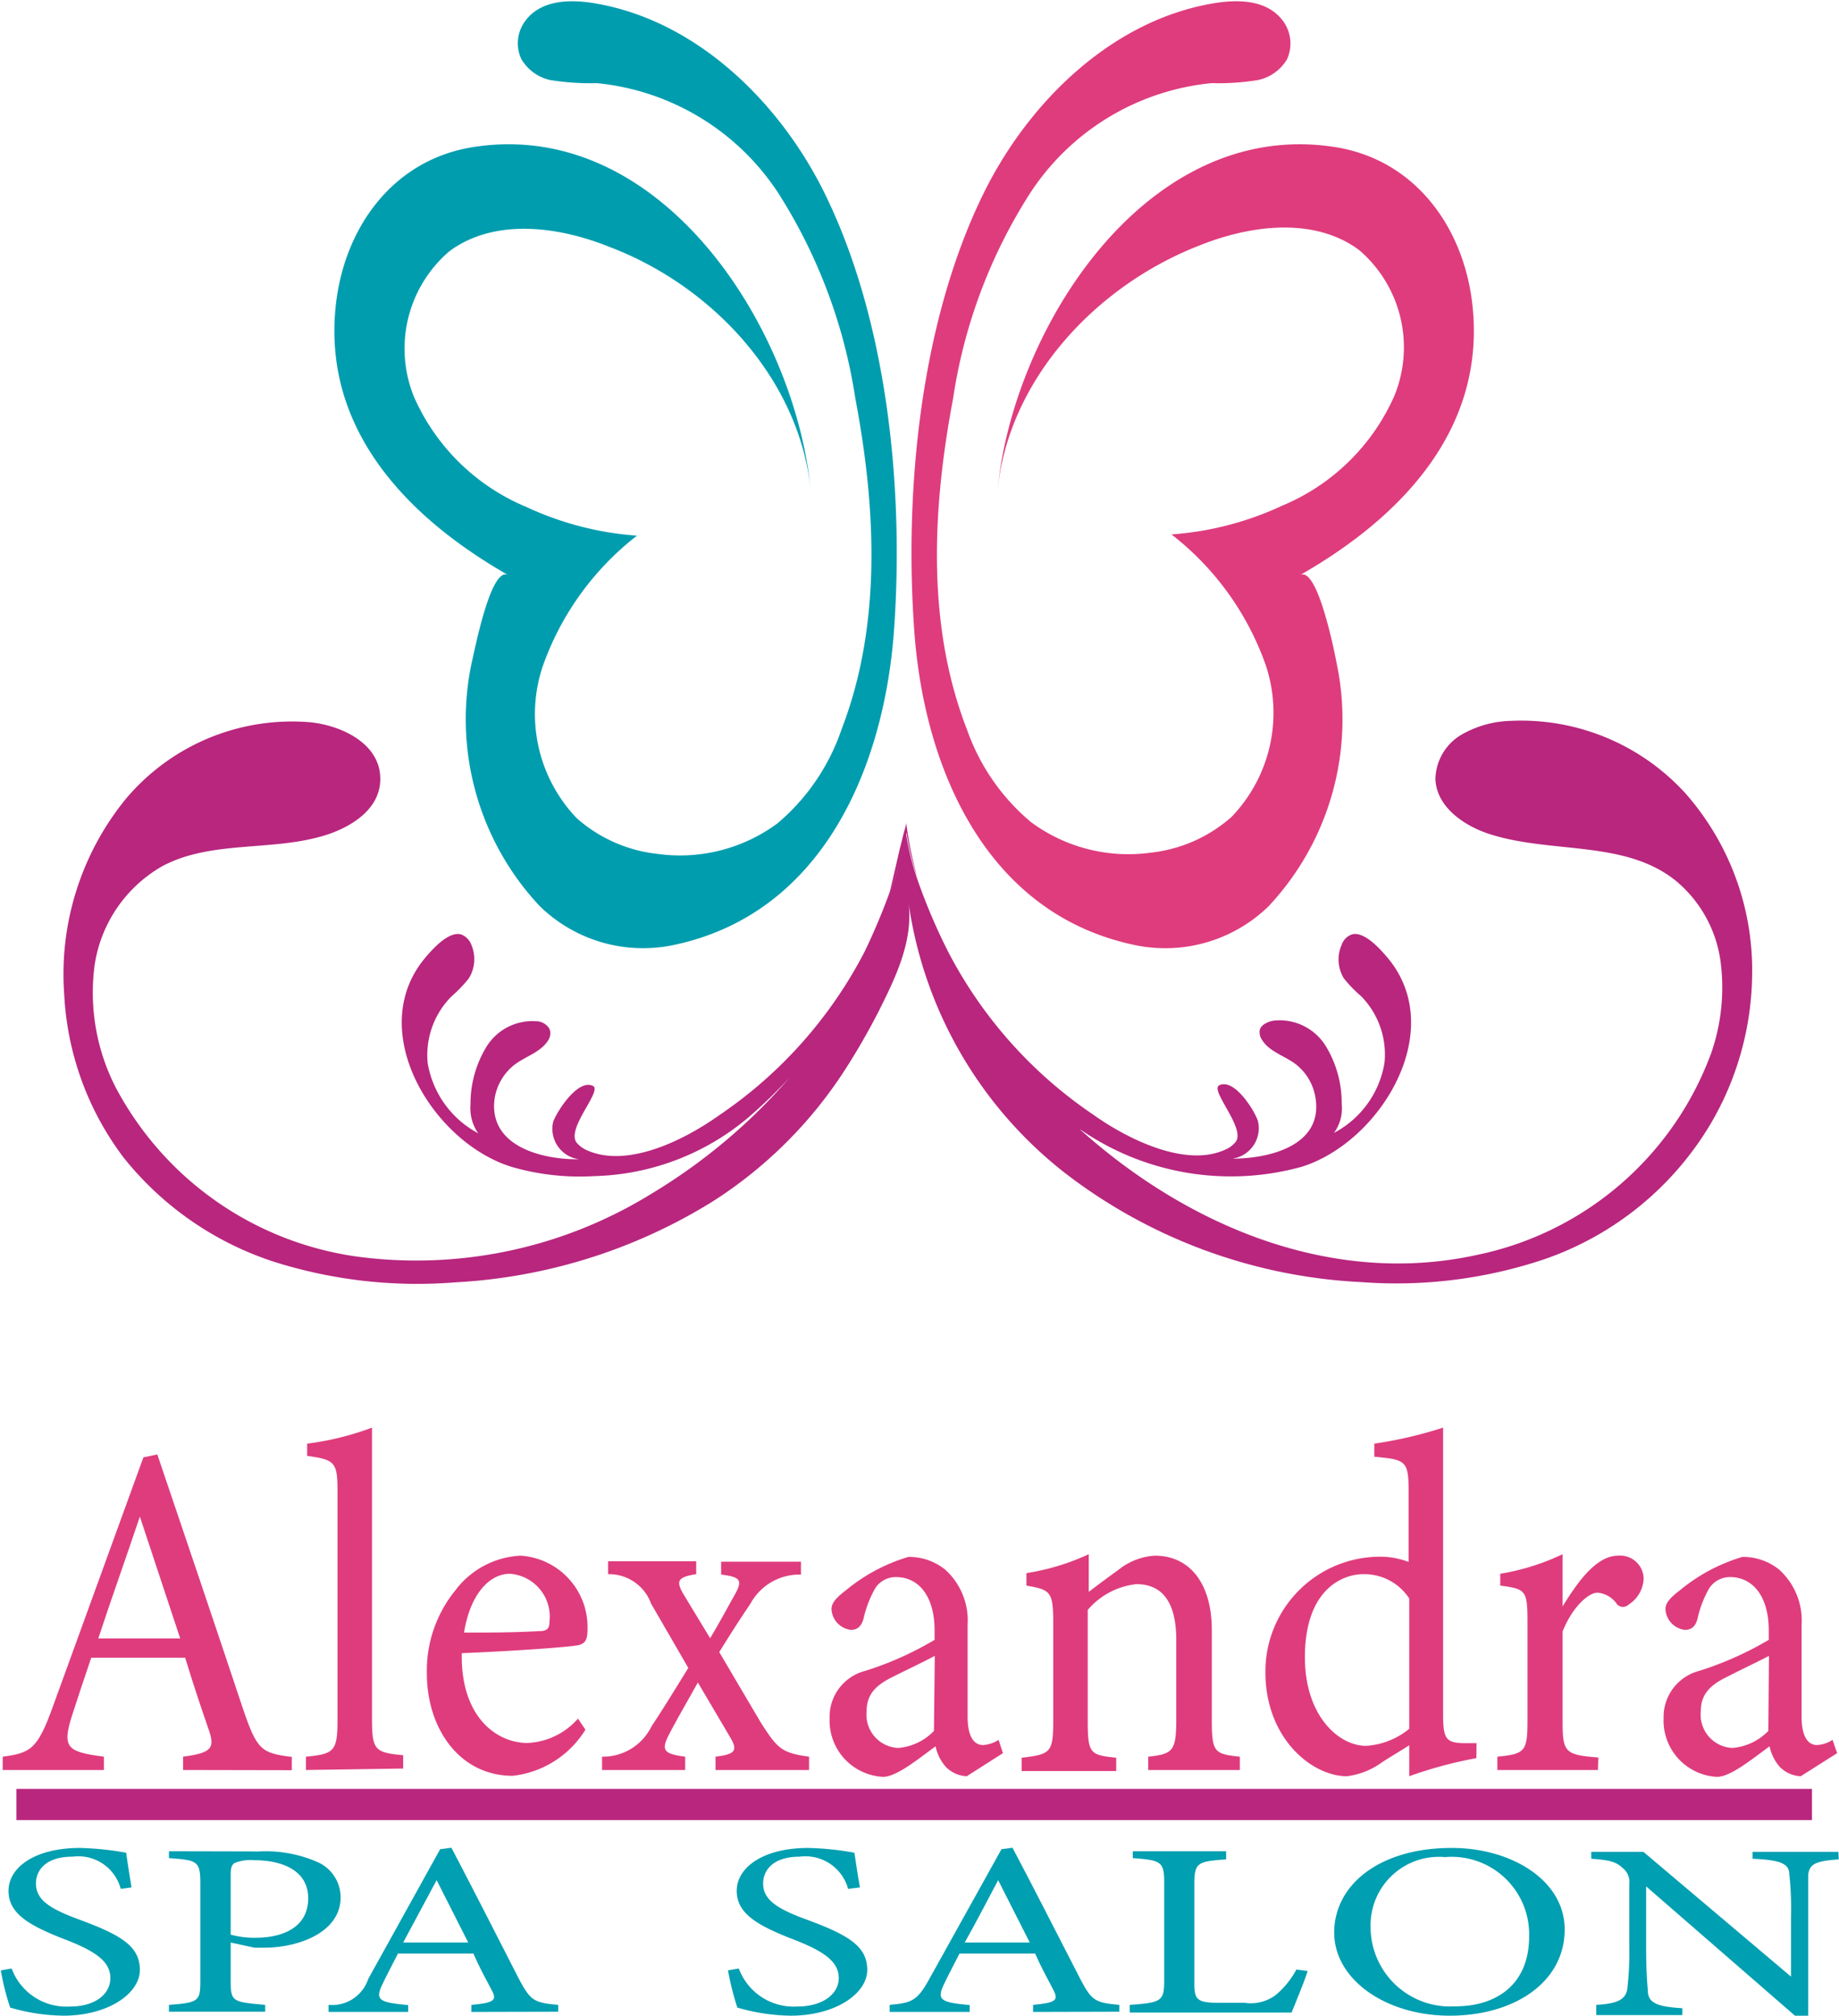 <svg xmlns="http://www.w3.org/2000/svg" viewBox="0 0 88.49 96.97"><defs><style>.cls-1{fill:#009daf;}.cls-2{fill:#df3c7d;}.cls-3{fill:#b8267e;}.cls-4{fill:none;stroke:#b8267e;stroke-miterlimit:10;stroke-width:1.5px;}.cls-5{fill:#009fb1;}</style></defs><title>logo</title><g id="Capa_4" data-name="Capa 4"><path class="cls-1" d="M72.21,44.27c-.67-7.79-7.14-18.1-16.28-16.64-3.84.62-6.17,3.87-6.58,7.59-.66,6,3.46,10.24,8.3,13C56.8,47.73,56,52,55.88,52.46a13.14,13.14,0,0,0,3.28,11.68A7.12,7.12,0,0,0,65.66,66c7.14-1.53,10.08-8.56,10.55-15.15.48-6.78-.31-14.84-3.34-21-2.13-4.33-6.1-8.28-11-9.13-1.14-.2-2.58-.22-3.37.79a1.8,1.8,0,0,0-.22,1.89,2.15,2.15,0,0,0,1.38,1,12.1,12.1,0,0,0,2.25.15,11.8,11.8,0,0,1,8.75,5.32,25.51,25.51,0,0,1,3.69,9.86c1,5.29,1.27,10.9-.67,15.92a10.22,10.22,0,0,1-3.08,4.51,7.88,7.88,0,0,1-5.76,1.47,7,7,0,0,1-3.9-1.72,7.24,7.24,0,0,1-1.64-7.29,13.72,13.72,0,0,1,4.54-6.3,15.11,15.11,0,0,1-5.32-1.38,10.17,10.17,0,0,1-5.41-5.3,6.16,6.16,0,0,1,1.7-7c2.14-1.59,5.18-1.22,7.66-.23C67.5,34.3,71.74,38.88,72.21,44.27Z" transform="translate(-33.19 -20.55)"/><path class="cls-2" d="M81.18,44.27c.67-7.79,7.14-18.1,16.28-16.64,3.84.62,6.17,3.87,6.58,7.59.66,6-3.46,10.24-8.3,13,.85-.48,1.68,3.78,1.77,4.25a13.14,13.14,0,0,1-3.28,11.68A7.13,7.13,0,0,1,87.73,66c-7.14-1.53-10.09-8.56-10.55-15.15-.48-6.78.31-14.84,3.34-21,2.13-4.33,6.1-8.28,11-9.13,1.15-.2,2.58-.22,3.37.79a1.83,1.83,0,0,1,.23,1.89,2.14,2.14,0,0,1-1.39,1,11.94,11.94,0,0,1-2.24.15,11.78,11.78,0,0,0-8.75,5.32,25.19,25.19,0,0,0-3.69,9.86c-1,5.29-1.28,10.9.67,15.92A10.22,10.22,0,0,0,82.8,60.1a7.88,7.88,0,0,0,5.76,1.47,7,7,0,0,0,3.89-1.72,7.23,7.23,0,0,0,1.65-7.29,13.72,13.72,0,0,0-4.54-6.3,15.11,15.11,0,0,0,5.32-1.38,10.17,10.17,0,0,0,5.41-5.3,6.16,6.16,0,0,0-1.7-7c-2.14-1.59-5.18-1.22-7.66-.23C85.89,34.3,81.65,38.88,81.18,44.27Z" transform="translate(-33.19 -20.55)"/><path class="cls-3" d="M117.5,67.46a14.43,14.43,0,0,1-2,7.16,15,15,0,0,1-8,6.51,22.4,22.4,0,0,1-8.79,1.1A25.38,25.38,0,0,1,84.46,77a20.08,20.08,0,0,1-7.55-13c.23,1.87-.67,3.67-1.48,5.28q-.69,1.34-1.5,2.61a21,21,0,0,1-6.48,6.48,26.11,26.11,0,0,1-12.34,3.87,22.85,22.85,0,0,1-8.77-1,15.31,15.31,0,0,1-7.2-5,14.19,14.19,0,0,1-2.86-7.85,13.35,13.35,0,0,1,2.95-9.39,10.45,10.45,0,0,1,8.93-3.7c1.5.17,3.19,1,3.32,2.52S50.27,60.24,49,60.68c-2.59.87-5.58.25-8,1.54A6.6,6.6,0,0,0,37.74,67a10,10,0,0,0,1,5.83A15.57,15.57,0,0,0,50.36,81,21.51,21.51,0,0,0,64.5,78a27.7,27.7,0,0,0,4.93-3.76c.62-.6,1.21-1.22,1.77-1.87A22.82,22.82,0,0,1,69.55,74a11.94,11.94,0,0,1-7.76,3.13,11.76,11.76,0,0,1-4-.45c-3.81-1.19-7.1-6.61-4.1-10.1.34-.4,1.09-1.23,1.68-1.08a.85.85,0,0,1,.5.5,1.75,1.75,0,0,1-.13,1.63,6.75,6.75,0,0,1-.83.86,4,4,0,0,0-1.14,3.21,4.71,4.71,0,0,0,2.43,3.37,2.12,2.12,0,0,1-.37-1.4,5.27,5.27,0,0,1,.76-2.75A2.6,2.6,0,0,1,59,69.68c.3,0,.65.23.67.53a.64.64,0,0,1-.11.4c-.35.55-1.05.75-1.57,1.13a2.56,2.56,0,0,0-1,1.66c-.31,2.29,2.27,2.94,4.06,2.92a1.48,1.48,0,0,1-1.24-1.81C60,74,61,72.44,61.72,72.79c.47.23-1.26,2-.8,2.71a1.35,1.35,0,0,0,.52.39c2,.89,4.79-.57,6.36-1.69a21.35,21.35,0,0,0,7-7.88A31,31,0,0,0,76,63.47a14.1,14.1,0,0,0,.78-2.87,12.68,12.68,0,0,0,.53,2.19,0,0,0,0,0,0,0,28.28,28.28,0,0,0,1.48,3.5,21.29,21.29,0,0,0,7,7.88c1.57,1.12,4.4,2.58,6.35,1.69a1.28,1.28,0,0,0,.52-.39c.46-.67-1.27-2.48-.8-2.71.72-.35,1.69,1.2,1.86,1.72a1.48,1.48,0,0,1-1.23,1.81c1.78,0,4.37-.63,4-2.92a2.54,2.54,0,0,0-1-1.66c-.53-.38-1.23-.58-1.57-1.13a.65.65,0,0,1-.12-.4c0-.3.37-.48.68-.53A2.61,2.61,0,0,1,97,70.9a5.26,5.26,0,0,1,.75,2.75,2,2,0,0,1-.37,1.4,4.66,4.66,0,0,0,2.43-3.37,4,4,0,0,0-1.13-3.21,6.13,6.13,0,0,1-.83-.86A1.75,1.75,0,0,1,97.75,66a.8.8,0,0,1,.5-.5c.58-.15,1.33.68,1.67,1.08,3,3.49-.29,8.91-4.09,10.1a12.76,12.76,0,0,1-10.71-1.83c5.16,4.65,12.1,7.6,19.1,6.08a15.3,15.3,0,0,0,11.3-9.69,9.6,9.6,0,0,0,.46-4.44,6.11,6.11,0,0,0-2.13-3.86c-2.45-2-6-1.3-9-2.27-1.26-.41-2.56-1.34-2.59-2.66a2.54,2.54,0,0,1,1.21-2.09,5,5,0,0,1,2.39-.69,10.69,10.69,0,0,1,8.47,3.53A12.87,12.87,0,0,1,117.5,67.46Z" transform="translate(-33.19 -20.55)"/><path class="cls-3" d="M77.34,62.79a12.68,12.68,0,0,1-.53-2.19A14.1,14.1,0,0,1,76,63.47c.17-.7.33-1.4.49-2.1.06-.22.11-.43.16-.64s.12-.39.15-.59a2,2,0,0,1,0,.35c0-.11,0-.22,0-.32A17.79,17.79,0,0,0,77.34,62.79Z" transform="translate(-33.19 -20.55)"/><path class="cls-2" d="M42,105.7v-.64c1.37-.18,1.54-.41,1.24-1.28s-.69-2-1.14-3.48H37.58c-.34,1-.65,1.93-.95,2.86-.46,1.49-.17,1.67,1.56,1.9v.64H33.32v-.64c1.33-.18,1.67-.34,2.41-2.4l4.36-12,.67-.14c1.33,3.92,2.79,8.24,4.11,12.2.68,2,.87,2.17,2.36,2.35v.64ZM39.92,93.51c-.67,2-1.39,4-2,5.86h3.94Z" transform="translate(-33.19 -20.55)"/><path class="cls-2" d="M47.91,105.7v-.64c1.35-.13,1.52-.25,1.52-1.76v-11c0-1.39-.11-1.53-1.46-1.71V90a13.76,13.76,0,0,0,3.12-.77v14c0,1.51.13,1.63,1.5,1.76v.64Z" transform="translate(-33.19 -20.55)"/><path class="cls-2" d="M61.36,103.76a4.72,4.72,0,0,1-3.5,2.22c-2.57,0-4.13-2.29-4.13-4.92a6.11,6.11,0,0,1,1.37-4,4.17,4.17,0,0,1,3.14-1.67,3.44,3.44,0,0,1,3.22,3.54c0,.46-.08.67-.42.76s-3.12.29-5.63.39c-.06,3.06,1.67,4.32,3.16,4.32A3.43,3.43,0,0,0,61,103.23Zm-3.63-7.5c-1,0-1.92,1-2.21,2.83,1.18,0,2.36,0,3.6-.07.38,0,.51-.11.51-.45A2.07,2.07,0,0,0,57.73,96.26Z" transform="translate(-33.19 -20.55)"/><path class="cls-2" d="M67.62,105.7v-.64c.9-.11,1.09-.27.73-.89l-1.58-2.68c-.46.83-.93,1.63-1.35,2.43s-.36,1,.74,1.14v.64h-4v-.64a2.6,2.6,0,0,0,2.38-1.46c.59-.89,1.14-1.79,1.77-2.81L64.52,97.7a2.15,2.15,0,0,0-2.07-1.42v-.62h4.24v.62c-.89.14-1,.32-.59,1l1.26,2.08c.4-.66.82-1.44,1.2-2.12s.24-.83-.67-.94v-.62h3.84v.62A2.68,2.68,0,0,0,69.3,97.7c-.29.43-.8,1.19-1.5,2.33l2,3.39c.8,1.25,1,1.46,2.32,1.64v.64Z" transform="translate(-33.19 -20.55)"/><path class="cls-2" d="M79.71,106a1.5,1.5,0,0,1-1-.44,2.12,2.12,0,0,1-.5-1c-.85.62-1.88,1.47-2.53,1.47a2.71,2.71,0,0,1-2.57-2.82,2.28,2.28,0,0,1,1.72-2.28,15.76,15.76,0,0,0,3.33-1.49v-.46c0-1.62-.75-2.56-1.85-2.56a1.17,1.17,0,0,0-1,.53,5.18,5.18,0,0,0-.57,1.48c-.11.37-.3.53-.61.53a1.06,1.06,0,0,1-.93-1c0-.32.28-.59.7-.91a8.5,8.5,0,0,1,3-1.6,2.76,2.76,0,0,1,1.77.61,3.3,3.3,0,0,1,1.08,2.66v4.41c0,1.05.36,1.37.74,1.37a1.52,1.52,0,0,0,.75-.25l.21.64Zm-1.54-5.79c-.46.25-1.47.73-2,1-.8.39-1.28.82-1.28,1.67a1.6,1.6,0,0,0,1.52,1.76,2.68,2.68,0,0,0,1.72-.82Z" transform="translate(-33.19 -20.55)"/><path class="cls-2" d="M88.44,105.7v-.64c1.22-.13,1.35-.29,1.35-1.85V99.44c0-1.61-.53-2.68-1.92-2.68A3.57,3.57,0,0,0,85.53,98v5.35c0,1.58.13,1.63,1.37,1.76v.64H82.35v-.64c1.39-.16,1.52-.25,1.52-1.76V98.59c0-1.49-.15-1.56-1.29-1.76v-.6a11.27,11.27,0,0,0,3-.91v1.81c.42-.32.89-.67,1.43-1.06a3.08,3.08,0,0,1,1.75-.68c1.69,0,2.74,1.35,2.74,3.57v4.34c0,1.56.13,1.63,1.35,1.76v.64Z" transform="translate(-33.19 -20.55)"/><path class="cls-2" d="M104.23,105.13A20.55,20.55,0,0,0,101,106v-1.49c-.38.25-.93.57-1.31.82A3.62,3.62,0,0,1,98,106c-1.69,0-3.92-1.83-3.92-5a5.52,5.52,0,0,1,5.46-5.56,3.88,3.88,0,0,1,1.43.25V92.28c0-1.47-.15-1.51-1.65-1.65V90a20.23,20.23,0,0,0,3.31-.77v13.79c0,1.19.15,1.35.93,1.39l.68,0ZM101,97.45a2.58,2.58,0,0,0-2.21-1.17c-1,0-2.81.73-2.81,4,0,2.77,1.58,4.24,2.93,4.26a3.64,3.64,0,0,0,2.09-.82Z" transform="translate(-33.19 -20.55)"/><path class="cls-2" d="M110.08,105.7h-4.84v-.64c1.33-.13,1.45-.25,1.45-1.74V98.57c0-1.51-.08-1.58-1.31-1.74v-.57a11.21,11.21,0,0,0,3-.94v2.51c.73-1.18,1.62-2.44,2.67-2.44a1.13,1.13,0,0,1,1.23,1.1,1.55,1.55,0,0,1-.72,1.25.39.39,0,0,1-.55,0,1.27,1.27,0,0,0-.95-.57c-.44,0-1.22.7-1.68,1.87v4.3c0,1.51.1,1.63,1.72,1.76Z" transform="translate(-33.19 -20.55)"/><path class="cls-2" d="M119.84,106a1.5,1.5,0,0,1-1-.44,2.12,2.12,0,0,1-.5-1c-.85.62-1.88,1.47-2.53,1.47a2.71,2.71,0,0,1-2.57-2.82,2.29,2.29,0,0,1,1.72-2.28,16.14,16.14,0,0,0,3.34-1.49v-.46c0-1.62-.76-2.56-1.86-2.56a1.19,1.19,0,0,0-1,.53,5.18,5.18,0,0,0-.57,1.48c-.1.37-.29.53-.61.53a1.06,1.06,0,0,1-.93-1c0-.32.28-.59.7-.91a8.5,8.5,0,0,1,3-1.6,2.76,2.76,0,0,1,1.77.61,3.3,3.3,0,0,1,1.08,2.66v4.41c0,1.05.36,1.37.74,1.37a1.52,1.52,0,0,0,.75-.25l.22.64Zm-1.53-5.79c-.47.25-1.48.73-2,1-.8.39-1.28.82-1.28,1.67a1.6,1.6,0,0,0,1.52,1.76,2.72,2.72,0,0,0,1.73-.82Z" transform="translate(-33.19 -20.55)"/><line class="cls-4" x1="0.79" y1="86.81" x2="87.19" y2="86.81"/><path class="cls-5" d="M39,111.42a2.11,2.11,0,0,0-2.32-1.55c-1.31,0-1.76.67-1.76,1.29,0,.82.73,1.24,2.12,1.75,2,.74,2.88,1.28,2.88,2.41s-1.52,2.2-3.68,2.2a9.51,9.51,0,0,1-2.56-.39,11.8,11.8,0,0,1-.45-1.79l.52-.09a2.81,2.81,0,0,0,2.81,1.83c1.2,0,1.94-.59,1.94-1.37s-.68-1.28-2.16-1.85c-1.76-.68-2.74-1.25-2.74-2.35s1.23-2.06,3.44-2.06a14.63,14.63,0,0,1,2.22.23c.06.42.13.9.26,1.67Z" transform="translate(-33.19 -20.55)"/><path class="cls-5" d="M45.64,109.62a6.2,6.2,0,0,1,2.83.51,1.86,1.86,0,0,1,1.11,1.69c0,1.73-2.09,2.43-3.68,2.43l-.46,0L44.29,114v1.86c0,1,.11,1,1.66,1.14v.33H41.32V117c1.44-.11,1.51-.18,1.51-1.17v-4.71c0-1.06-.18-1.08-1.51-1.18v-.33Zm-1.35,4a4.21,4.21,0,0,0,1.22.15c1.12,0,2.51-.4,2.51-1.9,0-1.31-1.2-1.83-2.61-1.83a2,2,0,0,0-.94.14c-.13.09-.18.23-.18.55Z" transform="translate(-33.19 -20.55)"/><path class="cls-5" d="M55.87,117.34V117c1.09-.1,1.23-.22,1-.67s-.55-1-.9-1.8H52.34c-.27.53-.52,1-.75,1.48-.37.77-.14.87,1.24,1v.33H49V117a1.83,1.83,0,0,0,1.91-1.25l3.46-6.24.54-.07c1.05,2,2.21,4.28,3.26,6.33.54,1,.69,1.13,1.88,1.23v.33ZM54.2,111l-1.61,3h3.13Z" transform="translate(-33.19 -20.55)"/><path class="cls-5" d="M74,111.42a2.13,2.13,0,0,0-2.33-1.55c-1.3,0-1.76.67-1.76,1.29,0,.82.74,1.24,2.13,1.75,2,.74,2.88,1.28,2.88,2.41s-1.52,2.2-3.68,2.2a9.53,9.53,0,0,1-2.57-.39,13.14,13.14,0,0,1-.45-1.79l.52-.09a2.82,2.82,0,0,0,2.81,1.83c1.21,0,2-.59,2-1.37s-.69-1.28-2.16-1.85c-1.76-.68-2.75-1.25-2.75-2.35s1.24-2.06,3.45-2.06a14.3,14.3,0,0,1,2.21.23c.07.42.13.9.27,1.67Z" transform="translate(-33.19 -20.55)"/><path class="cls-5" d="M82.9,117.34V117c1.08-.1,1.22-.22,1-.67s-.55-1-.9-1.8H79.36c-.27.53-.52,1-.75,1.48-.37.77-.13.87,1.24,1v.33H76V117c1.06-.1,1.32-.18,1.91-1.25l3.47-6.24.53-.07c1.06,2,2.21,4.28,3.27,6.33.53,1,.68,1.13,1.87,1.23v.33ZM81.22,111c-.53,1-1.1,2.1-1.61,3h3.13Z" transform="translate(-33.19 -20.55)"/><path class="cls-5" d="M96.11,115.37c-.1.37-.61,1.6-.77,2H87.55V117c1.52-.11,1.66-.17,1.66-1.18v-4.72c0-1-.17-1.06-1.51-1.16v-.33h4.49V110c-1.34.1-1.53.14-1.53,1.16V116c0,.73.14.89,1.09.9l1.33,0a2,2,0,0,0,1.49-.37,4.17,4.17,0,0,0,1-1.23Z" transform="translate(-33.19 -20.55)"/><path class="cls-5" d="M103.05,109.45c2.87,0,5.43,1.56,5.43,3.92,0,2.56-2.45,4.15-5.53,4.15s-5.56-1.74-5.56-4S99.52,109.45,103.05,109.45Zm-.33.44a3.29,3.29,0,0,0-3.58,3.34,3.83,3.83,0,0,0,4.08,3.84c2,0,3.55-1.07,3.55-3.36A3.73,3.73,0,0,0,102.72,109.89Z" transform="translate(-33.19 -20.55)"/><path class="cls-5" d="M121.67,110c-1.07.08-1.42.2-1.47.75,0,.38,0,.88,0,2v4.77h-.64l-7.16-6.22v3c0,1.07.05,1.61.08,2,0,.61.45.79,1.66.86v.33H110V117c1-.06,1.44-.24,1.5-.82a15.31,15.31,0,0,0,.09-2v-3a.85.85,0,0,0-.34-.78c-.31-.3-.67-.37-1.49-.43v-.33h2.51l7.1,6v-2.91a14.94,14.94,0,0,0-.08-2c0-.53-.43-.7-1.77-.76v-.33h4.13Z" transform="translate(-33.19 -20.55)"/></g></svg>
